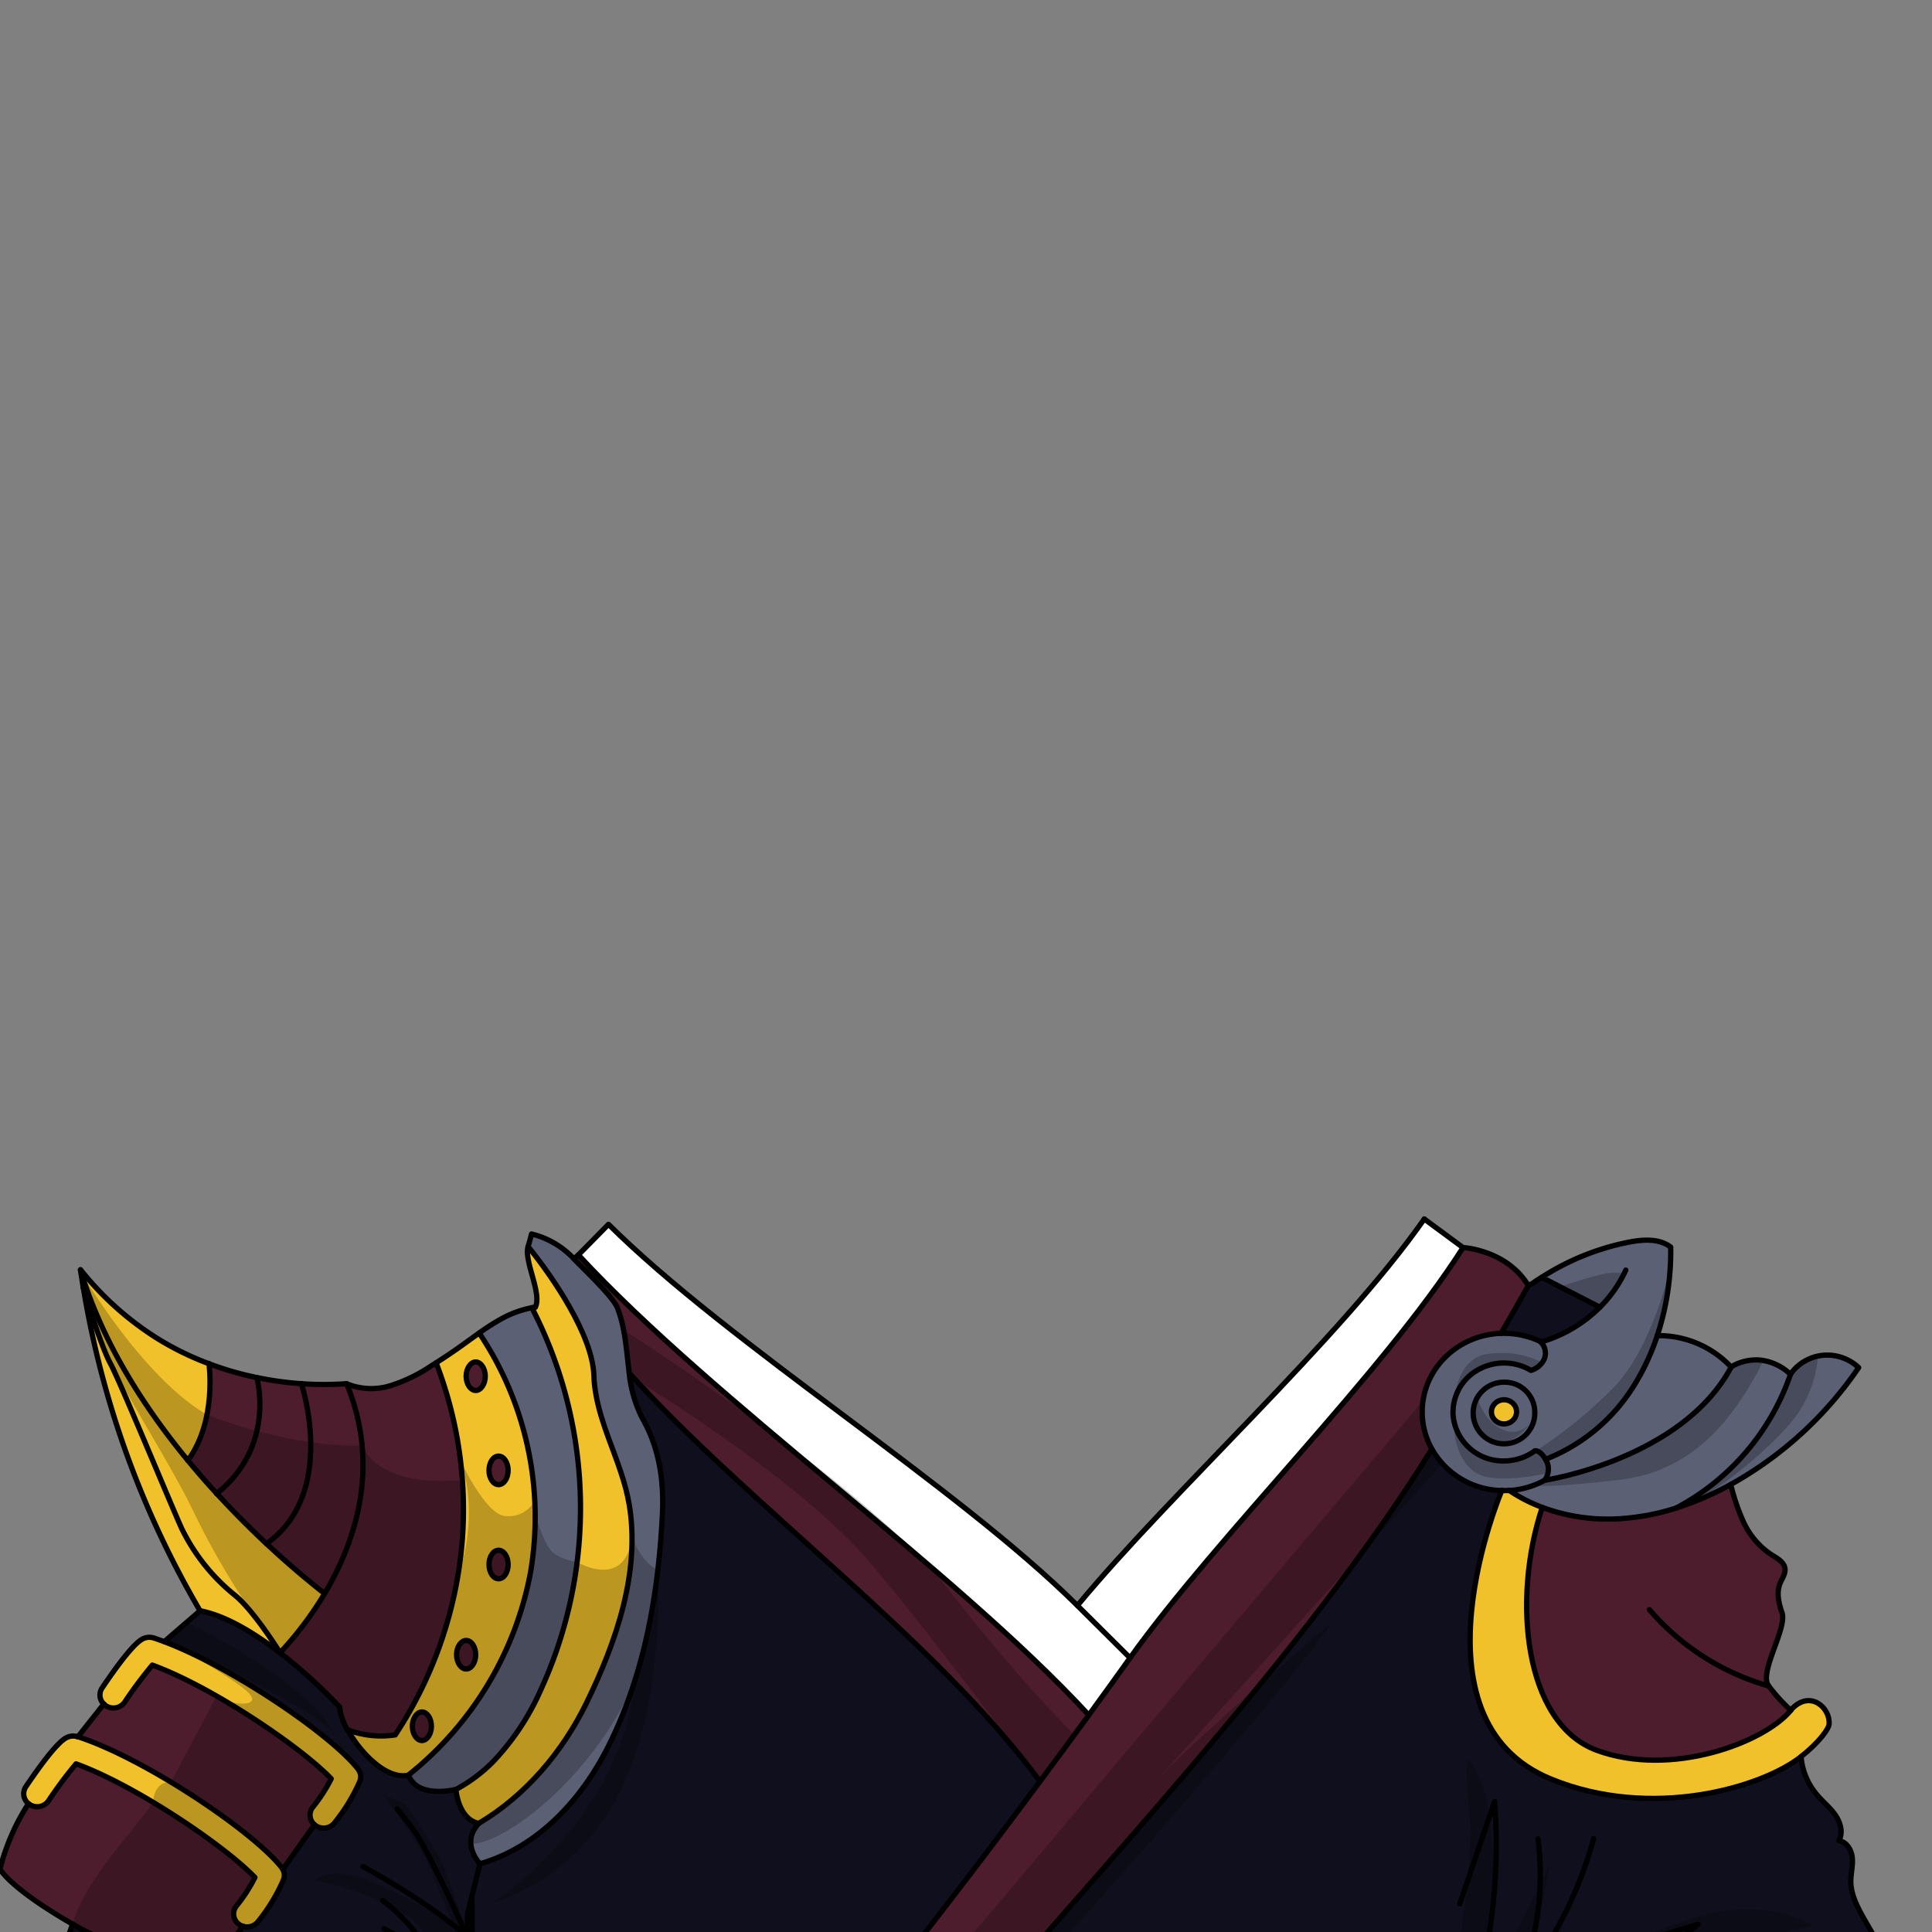 <svg xmlns="http://www.w3.org/2000/svg" viewBox="0 0 432 432">
  <rect x="0" y="0" width="432" height="432" fill="#808080" stroke="none"/>
  <defs>
    <style>.GUNDAN_FROG_OUTFIT_FROG_OUTFIT_9_cls-1{isolation:isolate;}.GUNDAN_FROG_OUTFIT_FROG_OUTFIT_9_cls-2{fill:#5b6074;}.GUNDAN_FROG_OUTFIT_FROG_OUTFIT_9_cls-3{fill:#f0c12a;}.GUNDAN_FROG_OUTFIT_FROG_OUTFIT_9_cls-4{fill:#4d1d2d;}.GUNDAN_FROG_OUTFIT_FROG_OUTFIT_9_cls-5{fill:#100f1d;}.GUNDAN_FROG_OUTFIT_FROG_OUTFIT_9_cls-6{fill:#fff;}.GUNDAN_FROG_OUTFIT_FROG_OUTFIT_9_cls-7{fill:none;stroke:#000;stroke-linecap:round;stroke-linejoin:round;stroke-width:1.18px;}.GUNDAN_FROG_OUTFIT_FROG_OUTFIT_9_cls-8{opacity:0.22;mix-blend-mode:multiply;}</style>
  </defs>
  <g class="GUNDAN_FROG_OUTFIT_FROG_OUTFIT_9_cls-1">
    <g id="outfit">
      <path class="GUNDAN_FROG_OUTFIT_FROG_OUTFIT_9_cls-2" d="M407.62,303.05a10.06,10.06,0,0,0-7.26,4.24,11.69,11.69,0,0,0-6.51-3.15,10.84,10.84,0,0,0-6.77,1.51,22.21,22.21,0,0,0-16.5-7,60.19,60.19,0,0,0,3-19.81c-2.57-2-6.28-1.72-9.51-1.07a56,56,0,0,0-19.33,7.83l13,6.68a30.64,30.64,0,0,1-13.22,7.78,3.43,3.43,0,0,1,.73,3.89,4.65,4.65,0,0,1-2.94,2.43,11.79,11.79,0,0,0-11.26-.42,10.88,10.88,0,0,0-6.15,9.71,5.06,5.06,0,0,0,0,.55,11.2,11.2,0,0,0,11.38,10.41,11.63,11.63,0,0,0,6.88-2.24c.42-.18,1.54.27,2.44,1.93a5.7,5.7,0,0,1,.32.6,4.1,4.1,0,0,1-.57,4,18.92,18.92,0,0,1-7.93,2.29,34.37,34.37,0,0,0,7.41,3.81,42.12,42.12,0,0,0,16.78,2.57,52.17,52.17,0,0,0,13.12-2.4A69,69,0,0,0,387,331.93c1.19-.67,2.38-1.35,3.52-2.07a84.07,84.07,0,0,0,25.08-24.06A10.26,10.26,0,0,0,407.62,303.05ZM336.3,318.39a2.7,2.7,0,1,1,2.81-2.7A2.75,2.75,0,0,1,336.3,318.39Z" />
      <path class="GUNDAN_FROG_OUTFIT_FROG_OUTFIT_9_cls-3" d="M339.11,315.69a2.81,2.81,0,1,0-2.81,2.7A2.77,2.77,0,0,0,339.11,315.69Z" />
      <path class="GUNDAN_FROG_OUTFIT_FROG_OUTFIT_9_cls-3" d="M400.69,382.09c-.08.11-.18.22-.26.34-5.8,7.13-26.74,15.15-43.48,8.91-16.17-6-18.92-33.71-12.1-54.29a34.37,34.37,0,0,1-7.41-3.81l-1.14,0a3.85,3.85,0,0,1-.49,0h0s-21.77,51.17,11,64.56c22.5,9.2,47.15,1.88,55.89-5,4-3.16,6.19-6.15,6.28-7.29C409.28,381.86,404.78,377.84,400.69,382.09Z" />
      <path class="GUNDAN_FROG_OUTFIT_FROG_OUTFIT_9_cls-2" d="M337.44,333.24l-1.14,0a3.85,3.85,0,0,1-.49,0A18.35,18.35,0,0,1,320.17,324a17,17,0,0,1-2.16-8.3c0-9.49,7.82-17.22,17.63-17.56h.66a18.78,18.78,0,0,1,8.09,1.81l.13.15a3.43,3.43,0,0,1,.73,3.89,4.65,4.65,0,0,1-2.94,2.43,11.79,11.79,0,0,0-11.26-.42,10.88,10.88,0,0,0-6.15,9.71,5.06,5.06,0,0,0,0,.55,11.2,11.2,0,0,0,11.38,10.41,11.63,11.63,0,0,0,6.88-2.24c.42-.18,1.54.27,2.44,1.93a5.7,5.7,0,0,1,.32.6,4.1,4.1,0,0,1-.57,4A18.92,18.92,0,0,1,337.44,333.24Z" />
      <path class="GUNDAN_FROG_OUTFIT_FROG_OUTFIT_9_cls-4" d="M57,419.8c-6.58-6.92-26.44-20.47-40-25.4a94.93,94.93,0,0,0-6.17,8.26,3.07,3.07,0,0,1-4.16.86l-.32-.22A49,49,0,0,0,0,417.91S2,422,16.24,430.24s31,10.47,31,10.47c2.35-3.34,4.72-6.67,7.07-10a2.79,2.79,0,0,1-.94-.51,2.84,2.84,0,0,1-.4-4.09A34.81,34.81,0,0,0,57,419.8Z" />
      <path class="GUNDAN_FROG_OUTFIT_FROG_OUTFIT_9_cls-4" d="M70.05,404a35.73,35.73,0,0,0,4.07-6.3c-6.6-6.94-26.44-20.47-40-25.41A95.62,95.62,0,0,0,28,380.58a3.09,3.09,0,0,1-4.18.86,3,3,0,0,1-.55-.45l-5.83,7.38c15,4.88,39.11,21.08,45.55,29.22a3.46,3.46,0,0,1,.29.45c2.35-3.34,4.72-6.68,7.08-10A2.82,2.82,0,0,1,70.05,404Z" />
      <path class="GUNDAN_FROG_OUTFIT_FROG_OUTFIT_9_cls-5" d="M344.39,299.93l.13.15a30.64,30.64,0,0,0,13.22-7.78l-13-6.68c-.65.42-1.31.86-2,1.32l-1,.54h0c-2,3.56-4,7.12-6.09,10.66h.66A18.78,18.78,0,0,1,344.39,299.93Z" />
      <path class="GUNDAN_FROG_OUTFIT_FROG_OUTFIT_9_cls-5" d="M432.37,452.52a197.18,197.18,0,0,1-15.58-23.46c-1.47-2.62-2.94-5.4-2.94-8.39,0-1.74.49-3.45.33-5.2s-1.22-3.59-3-3.86c1-1.8.37-4.06-.8-5.74s-2.84-3-4.17-4.6a15,15,0,0,1-3.49-8.47c-8.74,6.9-33.39,14.22-55.89,5-32.78-13.39-11-64.56-11-64.56h0A18.35,18.35,0,0,1,320.17,324c-27.9,45.13-74.86,94.41-109.39,135.08H324.44l1.22-1,.35-.28.3-.26h0v0l-.57,1.49h4.84l99.55.4h5.6Z" />
      <path class="GUNDAN_FROG_OUTFIT_FROG_OUTFIT_9_cls-5" d="M140.69,307a28.29,28.29,0,0,0,3.05,10.36c3.65,6.42,4.74,13.81,4.38,21.12-.88,17.94-4,36-12.18,52.19C130,402.41,120.32,413,107.33,416.74c0,0-4.41-4.47-.3-9,0,0,0,0,0,0-4.61-1-5.06-7.61-5.06-7.61h0c-.46.11-8.66,2.08-10.66-3.19-3.16.75-6.79-1.59-9.72-4.77a27.33,27.33,0,0,1-3.88-5.36h0a12,12,0,0,1-1.75-5.09,119.05,119.05,0,0,0-13.31-12.1c-5.53-4.27-12-8.3-17.9-9.42l-8,6.9c14.11,5.31,34.45,18.85,42,26.9q.75.81,1.32,1.53a2.82,2.82,0,0,1,.39,2.88,41.14,41.14,0,0,1-5.73,9.35,3.12,3.12,0,0,1-4.25.39l-.13-.11c-2.36,3.35-4.73,6.69-7.08,10a2.74,2.74,0,0,1,.08,2.42,39.7,39.7,0,0,1-5.73,9.35,3.06,3.06,0,0,1-2.32,1.05,3.36,3.36,0,0,1-1-.16c-2.35,3.34-4.72,6.67-7.07,10,0,0-16.74-2.26-31-10.47A69,69,0,0,0,13.85,438,51.48,51.48,0,0,1,11,446.9a24.38,24.38,0,0,0-2.11,4.46v4.73l1,3H185.57q24.09-29.94,47-60.77C209.31,366.73,167,336.24,140.69,307Z" />
      <path class="GUNDAN_FROG_OUTFIT_FROG_OUTFIT_9_cls-4" d="M395.48,377h0c-2.24-3,4.23-12.87,3-16.38-.73-2.09-1.26-4.41-.45-6.49.45-1.14,1.3-2.23,1.11-3.42-.22-1.46-1.81-2.28-3.09-3.09a17.56,17.56,0,0,1-6.25-7.43,46.08,46.08,0,0,1-2.78-8.23,69,69,0,0,1-12.27,5.29,52.17,52.17,0,0,1-13.12,2.4,42.12,42.12,0,0,1-16.78-2.57c-6.82,20.58-4.07,48.25,12.1,54.29,16.74,6.24,37.68-1.78,43.48-8.91A38.68,38.68,0,0,1,395.48,377Z" />
      <path class="GUNDAN_FROG_OUTFIT_FROG_OUTFIT_9_cls-4" d="M327.12,279c-18.23,28.52-54.72,64.16-74.46,91.74q-4.57,6.4-9.22,12.78c-30.41-32.92-83.71-70-114.11-102.87l-1,.87c1.85,2,8.75,8.42,9.74,11,1.79,4.65,2,9.65,2.62,14.5v0c26.31,29.25,68.62,59.74,91.84,91.31q-22.86,30.81-47,60.77h25.21C245.31,418.4,292.27,369.12,320.17,324a17,17,0,0,1-2.16-8.3c0-9.49,7.82-17.22,17.63-17.56,2.06-3.54,4.1-7.1,6.09-10.66C337,279.49,327.12,279,327.12,279Z" />
      <path class="GUNDAN_FROG_OUTFIT_FROG_OUTFIT_9_cls-2" d="M143.74,317.35A28.29,28.29,0,0,1,140.69,307v0c-.64-4.85-.83-9.85-2.62-14.5-1-2.58-7.89-9-9.74-11a19.24,19.24,0,0,0-9.48-5.55c-.23.94-.48,1.88-.77,2.81,5.67,7,14.42,19.91,14.71,28.79.33,10.1,6.22,18.91,7.9,28.88,2.52,15.05-2.84,30.64-9.58,44.44-5.3,10.83-13.54,20.64-24.07,26.87,0,0,0,0,0,0-4.11,4.55.3,9,.3,9,13-3.76,22.68-14.33,28.61-26.08,8.17-16.16,11.3-34.25,12.18-52.19C148.48,331.16,147.39,323.77,143.74,317.35Z" />
      <path class="GUNDAN_FROG_OUTFIT_FROG_OUTFIT_9_cls-2" d="M120.92,377.84a97.63,97.63,0,0,0-2-85.43,23.15,23.15,0,0,0-6.68,2.41,48.28,48.28,0,0,0-5.1,3.24,73.93,73.93,0,0,1,11.47,53.56,75.72,75.72,0,0,1-27.32,45.3c2,5.27,10.2,3.3,10.66,3.19h0a34.93,34.93,0,0,0,8.27-6.19A56,56,0,0,0,120.92,377.84Z" />
      <path class="GUNDAN_FROG_OUTFIT_FROG_OUTFIT_9_cls-4" d="M94.34,382.79c-1.19,0-2.14,1.43-2.14,3.2s1,3.19,2.14,3.19,2.13-1.43,2.13-3.19S95.52,382.79,94.34,382.79Z" />
      <path class="GUNDAN_FROG_OUTFIT_FROG_OUTFIT_9_cls-4" d="M111.48,332c1.18,0,2.14-1.43,2.14-3.19s-1-3.19-2.14-3.19-2.14,1.43-2.14,3.19S110.3,332,111.48,332Z" />
      <path class="GUNDAN_FROG_OUTFIT_FROG_OUTFIT_9_cls-4" d="M111.48,346.64c-1.18,0-2.14,1.43-2.14,3.19s1,3.19,2.14,3.19,2.14-1.43,2.14-3.19S112.66,346.64,111.48,346.64Z" />
      <path class="GUNDAN_FROG_OUTFIT_FROG_OUTFIT_9_cls-4" d="M106.37,304.54c-1.18,0-2.14,1.42-2.14,3.19s1,3.19,2.14,3.19,2.14-1.43,2.14-3.19S107.56,304.54,106.37,304.54Z" />
      <path class="GUNDAN_FROG_OUTFIT_FROG_OUTFIT_9_cls-4" d="M104.23,366.76c-1.19,0-2.14,1.43-2.14,3.19s1,3.2,2.14,3.2,2.14-1.43,2.14-3.2S105.41,366.76,104.23,366.76Z" />
      <path class="GUNDAN_FROG_OUTFIT_FROG_OUTFIT_9_cls-4" d="M97.48,304.75l-1.11.7a35.3,35.3,0,0,1-9,4.37,14.48,14.48,0,0,1-9.87-.42,72.88,72.88,0,0,1-10.13,0,74.12,74.12,0,0,1-10-1.39,69.34,69.34,0,0,1-10.7-3.1s1.86,12.75-4.72,21.7q3.22,3.93,6.47,7.43c3.87,4.21,7.64,8,11.1,11.19,5.52,5.14,10.2,8.94,13,11.14a78.94,78.94,0,0,1-10,13.26,119.05,119.05,0,0,1,13.31,12.1,12,12,0,0,0,1.75,5.09h0a21.14,21.14,0,0,0,10.69,1.15,92.44,92.44,0,0,0,15-43.67A91.07,91.07,0,0,0,97.48,304.75Z" />
      <path class="GUNDAN_FROG_OUTFIT_FROG_OUTFIT_9_cls-6" d="M318.48,272.58c-19,27-56.47,60.93-77.56,86.44-27.1-26.92-77.76-58.35-104.86-85.26l-6.73,6.84c30.4,32.92,83.7,69.95,114.11,102.87q4.63-6.37,9.22-12.78c19.74-27.58,56.23-63.22,74.46-91.74Z" />
      <path class="GUNDAN_FROG_OUTFIT_FROG_OUTFIT_9_cls-3" d="M63,417.59c-6.44-8.14-30.55-24.34-45.55-29.22l-.1,0a3.15,3.15,0,0,0-2.22.12c-.65.29-2.63,1.16-9.3,11.07a2.82,2.82,0,0,0,.59,3.78l.32.22a3.07,3.07,0,0,0,4.16-.86A94.93,94.93,0,0,1,17,394.4c13.55,4.93,33.41,18.48,40,25.4a34.81,34.81,0,0,1-4.07,6.3,2.84,2.84,0,0,0,.4,4.09,2.79,2.79,0,0,0,.94.51,3.36,3.36,0,0,0,1,.16,3.06,3.06,0,0,0,2.32-1.05,39.7,39.7,0,0,0,5.73-9.35,2.74,2.74,0,0,0-.08-2.42A3.46,3.46,0,0,0,63,417.59Z" />
      <path class="GUNDAN_FROG_OUTFIT_FROG_OUTFIT_9_cls-3" d="M78.72,394c-7.53-8.05-27.87-21.59-42-26.9-.8-.3-1.58-.58-2.33-.82a3.21,3.21,0,0,0-2.24.12c-.64.29-2.62,1.17-9.28,11.07a2.8,2.8,0,0,0,.34,3.55,3,3,0,0,0,.55.45,3.09,3.09,0,0,0,4.18-.86,95.62,95.62,0,0,1,6.16-8.26c13.56,4.94,33.4,18.47,40,25.41a35.73,35.73,0,0,1-4.07,6.3,2.82,2.82,0,0,0,.27,4l.13.11a3.12,3.12,0,0,0,4.25-.39,41.14,41.14,0,0,0,5.73-9.35A2.82,2.82,0,0,0,80,395.5Q79.47,394.78,78.72,394Z" />
      <path class="GUNDAN_FROG_OUTFIT_FROG_OUTFIT_9_cls-3" d="M140.69,336.4c-1.68-10-7.57-18.78-7.9-28.88-.29-8.88-9-21.77-14.71-28.79-1,3.25,3.18,10.54,1.61,13.56-.25,0-.51.07-.76.12a97.63,97.63,0,0,1,2,85.43,56,56,0,0,1-10.67,16.07A34.93,34.93,0,0,1,102,400.1s.45,6.61,5.06,7.61c10.53-6.23,18.77-16,24.07-26.87C137.85,367,143.21,351.45,140.69,336.4Z" />
      <path class="GUNDAN_FROG_OUTFIT_FROG_OUTFIT_9_cls-3" d="M107.15,298.06c-1.17.83-2.33,1.67-3.49,2.51q-3,2.16-6.18,4.18a91.07,91.07,0,0,1,5.86,39.52,92.44,92.44,0,0,1-15,43.67,21.14,21.14,0,0,1-10.69-1.15,27.33,27.33,0,0,0,3.88,5.36c2.93,3.18,6.56,5.52,9.72,4.77a75.72,75.72,0,0,0,27.32-45.3A73.93,73.93,0,0,0,107.15,298.06ZM94.34,389.18c-1.19,0-2.14-1.43-2.14-3.19s1-3.2,2.14-3.2,2.13,1.43,2.13,3.2S95.52,389.18,94.34,389.18Zm9.89-16c-1.19,0-2.14-1.43-2.14-3.2s1-3.19,2.14-3.19,2.14,1.43,2.14,3.19S105.41,373.15,104.23,373.15Zm2.14-62.23c-1.18,0-2.14-1.43-2.14-3.19s1-3.19,2.14-3.19,2.14,1.42,2.14,3.19S107.56,310.92,106.37,310.92Zm5.11,42.1c-1.18,0-2.14-1.43-2.14-3.19s1-3.19,2.14-3.19,2.14,1.43,2.14,3.19S112.66,353,111.48,353Zm0-21c-1.18,0-2.14-1.43-2.14-3.19s1-3.19,2.14-3.19,2.14,1.43,2.14,3.19S112.66,332,111.48,332Z" />
      <path class="GUNDAN_FROG_OUTFIT_FROG_OUTFIT_9_cls-3" d="M18.63,288v0a210.84,210.84,0,0,0,26.09,72.17c5.88,1.12,12.37,5.15,17.9,9.42h0a78.94,78.94,0,0,0,10-13.26c-2.82-2.2-7.5-6-13-11.14-3.46-3.23-7.23-7-11.1-11.19q-3.24-3.51-6.47-7.43c6.58-8.95,4.72-21.7,4.72-21.7a64.67,64.67,0,0,1-11.25-5.48A68.35,68.35,0,0,1,18,283.9a.43.43,0,0,0,0,.05C18.21,285.3,18.41,286.62,18.63,288Z" />
      <path class="GUNDAN_FROG_OUTFIT_FROG_OUTFIT_9_cls-7" d="M327.12,279c-18.23,28.52-54.72,64.16-74.46,91.74q-4.57,6.4-9.22,12.78-5.41,7.44-10.91,14.83-22.86,30.81-47,60.77" />
      <path class="GUNDAN_FROG_OUTFIT_FROG_OUTFIT_9_cls-7" d="M210.78,459.07C245.31,418.4,292.27,369.12,320.17,324" />
      <path class="GUNDAN_FROG_OUTFIT_FROG_OUTFIT_9_cls-7" d="M240.92,359c21.09-25.51,58.61-59.41,77.56-86.44" />
      <path class="GUNDAN_FROG_OUTFIT_FROG_OUTFIT_9_cls-7" d="M128.33,281.47l1-.87,6.73-6.84c27.1,26.91,77.76,58.34,104.86,85.26q5.87,5.84,11.74,11.67" />
      <path class="GUNDAN_FROG_OUTFIT_FROG_OUTFIT_9_cls-7" d="M243.44,383.47c-30.41-32.92-83.71-70-114.11-102.87" />
      <path class="GUNDAN_FROG_OUTFIT_FROG_OUTFIT_9_cls-7" d="M140.69,307c26.31,29.25,68.62,59.74,91.84,91.31" />
      <path class="GUNDAN_FROG_OUTFIT_FROG_OUTFIT_9_cls-7" d="M36.74,367.07l8-6.9c5.88,1.12,12.37,5.15,17.9,9.42a119.05,119.05,0,0,1,13.31,12.1,12,12,0,0,0,1.75,5.09" />
      <path class="GUNDAN_FROG_OUTFIT_FROG_OUTFIT_9_cls-7" d="M102,400.11c-.46.11-8.66,2.08-10.66-3.19-3.16.75-6.79-1.59-9.72-4.77a27.33,27.33,0,0,1-3.88-5.36" />
      <path class="GUNDAN_FROG_OUTFIT_FROG_OUTFIT_9_cls-7" d="M107,407.71c-4.61-1-5.06-7.61-5.06-7.61" />
      <path class="GUNDAN_FROG_OUTFIT_FROG_OUTFIT_9_cls-7" d="M119.69,292.29c1.57-3-2.57-10.31-1.61-13.56.29-.93.54-1.87.77-2.81a19.24,19.24,0,0,1,9.48,5.55c1.85,2,8.75,8.42,9.74,11,1.79,4.65,2,9.65,2.62,14.5v0a28.29,28.29,0,0,0,3.05,10.36c3.65,6.42,4.74,13.81,4.38,21.12-.88,17.94-4,36-12.18,52.19C130,402.41,120.32,413,107.33,416.74c0,0-4.41-4.47-.3-9" />
      <path class="GUNDAN_FROG_OUTFIT_FROG_OUTFIT_9_cls-7" d="M118.08,278.73c5.67,7,14.42,19.91,14.71,28.79.33,10.1,6.22,18.91,7.9,28.88,2.52,15.05-2.84,30.64-9.58,44.44-5.3,10.83-13.54,20.64-24.07,26.87,0,0,0,0,0,0" />
      <path class="GUNDAN_FROG_OUTFIT_FROG_OUTFIT_9_cls-7" d="M118.93,292.41a97.63,97.63,0,0,1,2,85.43,56,56,0,0,1-10.67,16.07A34.93,34.93,0,0,1,102,400.1h0" />
      <path class="GUNDAN_FROG_OUTFIT_FROG_OUTFIT_9_cls-7" d="M107.15,298.06a73.93,73.93,0,0,1,11.47,53.56,75.72,75.72,0,0,1-27.32,45.3" />
      <path class="GUNDAN_FROG_OUTFIT_FROG_OUTFIT_9_cls-7" d="M77.69,386.78h0a21.14,21.14,0,0,0,10.69,1.15,92.44,92.44,0,0,0,15-43.67,91.07,91.07,0,0,0-5.86-39.52" />
      <path class="GUNDAN_FROG_OUTFIT_FROG_OUTFIT_9_cls-7" d="M119.69,292.29c-.25,0-.51.07-.76.12a23.15,23.15,0,0,0-6.68,2.41,48.28,48.28,0,0,0-5.1,3.24c-1.17.83-2.33,1.67-3.49,2.51q-3,2.16-6.18,4.18l-1.11.7a35.3,35.3,0,0,1-9,4.37,14.48,14.48,0,0,1-9.87-.42,72.88,72.88,0,0,1-10.13,0,74.12,74.12,0,0,1-10-1.39,69.34,69.34,0,0,1-10.7-3.1,64.67,64.67,0,0,1-11.25-5.48A68.35,68.35,0,0,1,18,283.9" />
      <path class="GUNDAN_FROG_OUTFIT_FROG_OUTFIT_9_cls-7" d="M18.64,288a210.84,210.84,0,0,0,26.09,72.17" />
      <path class="GUNDAN_FROG_OUTFIT_FROG_OUTFIT_9_cls-7" d="M18,284c.2,1.35.4,2.67.62,4" />
      <path class="GUNDAN_FROG_OUTFIT_FROG_OUTFIT_9_cls-7" d="M77.51,309.4c7.63,18.5,2,35.24-4.92,46.93a78.94,78.94,0,0,1-10,13.26" />
      <path class="GUNDAN_FROG_OUTFIT_FROG_OUTFIT_9_cls-7" d="M72.59,356.33c-2.82-2.2-7.5-6-13-11.14-3.46-3.23-7.23-7-11.1-11.19q-3.24-3.51-6.47-7.43C32.2,314.68,22.83,300.09,18,284a.43.43,0,0,1,0-.05" />
      <path class="GUNDAN_FROG_OUTFIT_FROG_OUTFIT_9_cls-7" d="M70.32,408l.13.11a3.12,3.12,0,0,0,4.25-.39,41.14,41.14,0,0,0,5.73-9.35A2.82,2.82,0,0,0,80,395.5q-.57-.72-1.32-1.53c-7.53-8.05-27.87-21.59-42-26.9-.8-.3-1.58-.58-2.33-.82a3.21,3.21,0,0,0-2.24.12c-.64.29-2.62,1.17-9.28,11.07a2.8,2.8,0,0,0,.34,3.55,3,3,0,0,0,.55.45,3.09,3.09,0,0,0,4.18-.86,95.62,95.62,0,0,1,6.16-8.26c13.56,4.94,33.4,18.47,40,25.41a35.73,35.73,0,0,1-4.07,6.3A2.82,2.82,0,0,0,70.32,408Z" />
      <path class="GUNDAN_FROG_OUTFIT_FROG_OUTFIT_9_cls-7" d="M63.24,418a3.46,3.46,0,0,0-.29-.45c-6.44-8.14-30.55-24.34-45.55-29.22l-.1,0a3.15,3.15,0,0,0-2.22.12c-.65.29-2.63,1.16-9.3,11.07a2.82,2.82,0,0,0,.59,3.78l.32.22a3.07,3.07,0,0,0,4.16-.86A94.93,94.93,0,0,1,17,394.4c13.55,4.93,33.41,18.48,40,25.4a34.81,34.81,0,0,1-4.07,6.3,2.84,2.84,0,0,0,.4,4.09,2.79,2.79,0,0,0,.94.51,3.36,3.36,0,0,0,1,.16,3.06,3.06,0,0,0,2.32-1.05,39.7,39.7,0,0,0,5.73-9.35A2.74,2.74,0,0,0,63.24,418Z" />
      <path class="GUNDAN_FROG_OUTFIT_FROG_OUTFIT_9_cls-7" d="M23.23,381l-5.83,7.38" />
      <path class="GUNDAN_FROG_OUTFIT_FROG_OUTFIT_9_cls-7" d="M70.32,408c-2.36,3.35-4.73,6.69-7.08,10" />
      <path class="GUNDAN_FROG_OUTFIT_FROG_OUTFIT_9_cls-7" d="M54.28,430.7c-2.35,3.34-4.72,6.67-7.07,10,0,0-16.74-2.26-31-10.47S0,417.91,0,417.91A49,49,0,0,1,6.37,403.3" />
      <path class="GUNDAN_FROG_OUTFIT_FROG_OUTFIT_9_cls-7" d="M16.24,430.24A69,69,0,0,0,13.85,438,51.48,51.48,0,0,1,11,446.9a24.38,24.38,0,0,0-2.11,4.46v4.73l1,3H330.57l99.55.4h5.6l-3.35-7a197.18,197.18,0,0,1-15.58-23.46c-1.47-2.62-2.94-5.4-2.94-8.39,0-1.74.49-3.45.33-5.2s-1.22-3.59-3-3.86c1-1.8.37-4.06-.8-5.74s-2.84-3-4.17-4.6a15,15,0,0,1-3.49-8.47" />
      <path class="GUNDAN_FROG_OUTFIT_FROG_OUTFIT_9_cls-7" d="M104.52,433.16c-.27-.61-9-20.15-12.32-24.38l-3.39-4.29" />
      <polyline class="GUNDAN_FROG_OUTFIT_FROG_OUTFIT_9_cls-7" points="105.5 424.05 104.53 427.97 104.53 431.96 104.53 433.17" />
      <line class="GUNDAN_FROG_OUTFIT_FROG_OUTFIT_9_cls-7" x1="107.33" y1="416.74" x2="105.51" y2="424.04" />
      <path class="GUNDAN_FROG_OUTFIT_FROG_OUTFIT_9_cls-7" d="M104.53,433.17h0c-8.12-7.6-23.34-15.81-23.34-15.81" />
      <path class="GUNDAN_FROG_OUTFIT_FROG_OUTFIT_9_cls-7" d="M104.53,432c1,4.36-1.74,15.91-1.74,15.91L84,455" />
      <path class="GUNDAN_FROG_OUTFIT_FROG_OUTFIT_9_cls-7" d="M100.74,459.07V453s3.69-3.35,4.38-5.17.4-23.11.39-23.73h0" />
      <path class="GUNDAN_FROG_OUTFIT_FROG_OUTFIT_9_cls-7" d="M85.87,431.28s7.66,3.92,10.18,5.69a38.23,38.23,0,0,0-10.48-12" />
      <path class="GUNDAN_FROG_OUTFIT_FROG_OUTFIT_9_cls-7" d="M46.72,304.87s1.86,12.75-4.72,21.7" />
      <path class="GUNDAN_FROG_OUTFIT_FROG_OUTFIT_9_cls-7" d="M57.42,308s4.39,15.37-9,26" />
      <path class="GUNDAN_FROG_OUTFIT_FROG_OUTFIT_9_cls-7" d="M67.38,309.36s8.21,24.48-7.8,35.82" />
      <path class="GUNDAN_FROG_OUTFIT_FROG_OUTFIT_9_cls-7" d="M62.63,369.59s-5.73-9.32-10.08-12.87a43.71,43.71,0,0,1-11.95-15c-2.74-6.08-13.6-32.51-15.92-36.85s-5.82-16.13-6-16.87v0" />
      <path class="GUNDAN_FROG_OUTFIT_FROG_OUTFIT_9_cls-7" d="M108.51,307.73c0,1.76-1,3.19-2.14,3.19s-2.14-1.43-2.14-3.19,1-3.19,2.14-3.19S108.51,306,108.51,307.73Z" />
      <ellipse class="GUNDAN_FROG_OUTFIT_FROG_OUTFIT_9_cls-7" cx="111.48" cy="328.78" rx="2.14" ry="3.19" />
      <ellipse class="GUNDAN_FROG_OUTFIT_FROG_OUTFIT_9_cls-7" cx="111.48" cy="349.83" rx="2.14" ry="3.19" />
      <path class="GUNDAN_FROG_OUTFIT_FROG_OUTFIT_9_cls-7" d="M106.37,370c0,1.77-1,3.2-2.14,3.2s-2.14-1.43-2.14-3.2,1-3.19,2.14-3.19S106.37,368.19,106.37,370Z" />
      <path class="GUNDAN_FROG_OUTFIT_FROG_OUTFIT_9_cls-7" d="M96.47,386c0,1.76-1,3.19-2.13,3.19S92.2,387.75,92.2,386s1-3.2,2.14-3.2S96.47,384.22,96.47,386Z" />
      <path class="GUNDAN_FROG_OUTFIT_FROG_OUTFIT_9_cls-7" d="M341.73,287.47c-2,3.56-4,7.12-6.09,10.66" />
      <ellipse class="GUNDAN_FROG_OUTFIT_FROG_OUTFIT_9_cls-7" cx="336.3" cy="315.69" rx="2.81" ry="2.7" />
      <path class="GUNDAN_FROG_OUTFIT_FROG_OUTFIT_9_cls-7" d="M343.18,315.69a6.89,6.89,0,1,1-6.88-6.63A6.75,6.75,0,0,1,343.18,315.69Z" />
      <path class="GUNDAN_FROG_OUTFIT_FROG_OUTFIT_9_cls-7" d="M345.37,331a18.92,18.92,0,0,1-7.93,2.29l-1.14,0a3.85,3.85,0,0,1-.49,0A18.35,18.35,0,0,1,320.17,324a17,17,0,0,1-2.16-8.3c0-9.49,7.82-17.22,17.63-17.56h.66a18.78,18.78,0,0,1,8.09,1.81l.13.15a3.43,3.43,0,0,1,.73,3.89,4.65,4.65,0,0,1-2.94,2.43,11.79,11.79,0,0,0-11.26-.42,10.88,10.88,0,0,0-6.15,9.71,5.06,5.06,0,0,0,0,.55,11.2,11.2,0,0,0,11.38,10.41,11.63,11.63,0,0,0,6.88-2.24c.42-.18,1.54.27,2.44,1.93a5.7,5.7,0,0,1,.32.6A4.1,4.1,0,0,1,345.37,331Z" />
      <path class="GUNDAN_FROG_OUTFIT_FROG_OUTFIT_9_cls-7" d="M363.53,284a28.29,28.29,0,0,1-5.79,8.3,30.64,30.64,0,0,1-13.22,7.78" />
      <path class="GUNDAN_FROG_OUTFIT_FROG_OUTFIT_9_cls-7" d="M337.44,333.24a34.37,34.37,0,0,0,7.41,3.81,42.12,42.12,0,0,0,16.78,2.57,52.17,52.17,0,0,0,13.12-2.4A69,69,0,0,0,387,331.93c1.19-.67,2.38-1.35,3.52-2.07a84.07,84.07,0,0,0,25.08-24.06,10.26,10.26,0,0,0-8-2.75,10.06,10.06,0,0,0-7.26,4.24,11.69,11.69,0,0,0-6.51-3.15,10.84,10.84,0,0,0-6.77,1.51,22.21,22.21,0,0,0-16.5-7" />
      <path class="GUNDAN_FROG_OUTFIT_FROG_OUTFIT_9_cls-7" d="M345.37,331s30.67-4.64,41.71-25.3" />
      <path class="GUNDAN_FROG_OUTFIT_FROG_OUTFIT_9_cls-7" d="M374.75,337.22a53.5,53.5,0,0,0,25.61-29.93" />
      <line class="GUNDAN_FROG_OUTFIT_FROG_OUTFIT_9_cls-7" x1="344.73" y1="285.62" x2="357.74" y2="292.3" />
      <path class="GUNDAN_FROG_OUTFIT_FROG_OUTFIT_9_cls-7" d="M318.48,272.58l8.64,6.37s9.86.54,14.61,8.52h0l1-.54c.64-.46,1.3-.9,2-1.32a56,56,0,0,1,19.33-7.83c3.23-.65,6.94-.92,9.51,1.07a60.19,60.19,0,0,1-3,19.81,52.11,52.11,0,0,1-5.51,11.64,40.66,40.66,0,0,1-19.45,16" />
      <path class="GUNDAN_FROG_OUTFIT_FROG_OUTFIT_9_cls-7" d="M344.85,337.05c-6.82,20.58-4.07,48.25,12.1,54.29,16.74,6.24,37.68-1.78,43.48-8.91.08-.12.18-.23.26-.34,4.09-4.25,8.59-.23,8.3,3.42-.09,1.14-2.29,4.13-6.28,7.29-8.74,6.9-33.39,14.22-55.89,5-32.78-13.39-11-64.56-11-64.56" />
      <path class="GUNDAN_FROG_OUTFIT_FROG_OUTFIT_9_cls-7" d="M387,331.93a46.08,46.08,0,0,0,2.78,8.23,17.56,17.56,0,0,0,6.25,7.43c1.28.81,2.87,1.63,3.09,3.09.19,1.19-.66,2.28-1.11,3.42-.81,2.08-.28,4.4.45,6.49,1.22,3.51-5.25,13.38-3,16.38" />
      <path class="GUNDAN_FROG_OUTFIT_FROG_OUTFIT_9_cls-7" d="M400.43,382.43a38.68,38.68,0,0,1-4.95-5.45" />
      <path class="GUNDAN_FROG_OUTFIT_FROG_OUTFIT_9_cls-7" d="M395.48,377h0a54.94,54.94,0,0,1-26.66-17.07" />
      <path class="GUNDAN_FROG_OUTFIT_FROG_OUTFIT_9_cls-7" d="M326.4,425.71l7.79-22.87a127.07,127.07,0,0,1-7.88,54.71h0" />
      <path class="GUNDAN_FROG_OUTFIT_FROG_OUTFIT_9_cls-7" d="M356.08,448.87l23.61-18.56a149.7,149.7,0,0,0-43.25,19.84q-5.24,3.5-10.13,7.41v0l-.29.23" />
      <path class="GUNDAN_FROG_OUTFIT_FROG_OUTFIT_9_cls-7" d="M356.35,411.1a90.45,90.45,0,0,1-17.15,33.35,93.31,93.31,0,0,1-12.89,13.1l-.3.26-.35.28-1.22,1" />
      <path class="GUNDAN_FROG_OUTFIT_FROG_OUTFIT_9_cls-7" d="M343.9,411.2a63.28,63.28,0,0,1-4.7,33.25c-.82,1.94-1.75,3.84-2.76,5.7a65.67,65.67,0,0,1-5.87,8.92" />
      <g class="GUNDAN_FROG_OUTFIT_FROG_OUTFIT_9_cls-8">
        <path d="M18.25,284.72s13.57,23.22,28,31.6C56,320,68.71,323.49,81,323.22c4.53,10.14,22.62,7.65,22.62,7.65s3.58,27.42-15.2,57.07a85.48,85.48,0,0,1-10.69-.5l-2.22-6.05s-9.63-10.28-13-11.95c-2.59-4.07-11-14.35-19.21-31.39S15.84,294.35,18.25,284.72Z" />
        <path d="M102.93,326.57s5.6,12,9.92,12.4a6.63,6.63,0,0,0,6.23-2.63s2.28,9.68,5.09,11.22a13.57,13.57,0,0,0,4.89,1.72s10.66,6.38,12.26-5.52c2.55,6.26,5.79,7.23,5.79,7.23s1.82,28.21-8.2,49.11a48.36,48.36,0,0,1-29.22,25.64s29.19-18.38,32.16-49.58c-9.59,21.62-29,36-36.27,36.12l1.45-4.56s-5.26-1.22-4.94-8.07c-6,1.73-9.28.71-11.18-3.09-3.85,1.22-13.34-6.74-13.29-10C86.16,385.41,112.05,351.83,102.93,326.57Z" />
        <path d="M105,433.16s-4.4-11.79-5.46-15.12-8.92-14.74-8.92-14.74l-5.07-2S93.94,411.87,96.7,419s4.77,11.56,4.77,11.56-10.56-6.79-19-10.14-12.15,0-12.15,0,17.9,3.55,24.05,10.95,6.88,10.22,6.88,10.22S79.9,430.84,72.8,435.71s-10,12-9.24,12,20.87-.78,29.29,0,9.24.91,9.24.91l-2.74,9.12.21,1.37h3.6s.37-6.64,1.37-12.42A69.09,69.09,0,0,0,105,433.16Z" />
        <path d="M48.45,379.22,38.21,398.51s-3.55-.62-4,4.47c-4.49,6.81-15,17-18,27.26-2.23,11.44-4.13,22.41-4.13,22.41s6.72-15.17,11.12-16.14l4.39-1s12.47,6.26,19,5.09c6.93-8.89,7.66-9.93,7.66-9.93s2.81,1.11,5.78-4.24,4.06-6.21,3.18-8.42c5.91-8.37,6.82-10.32,6.82-10.32s2,2.94,5.69-1.32,4.86-7.12,4.91-9.48-18.42-16.46-24.77-20.13-12.21-6.71-12.21-6.71,22.62,9.85,31.06,17.42c-7-12.5-33-24.78-33-24.78L37,366.88s12.18,6.43,17.66,10.82S51,381.41,48.45,379.22Z" />
        <path d="M320.57,458.58s.21,1.19,3.9-15.31a177.59,177.59,0,0,0,4.4-33.93c0-3.65-3.21-23,1.7-12.58s3.08,35.56,3.08,36.24-3.08,14.19-3.08,14.19,11-19.74,16-30.28c-3.37,19.74-9.09,29.58-9.09,29.58s26.69-13.36,42.3-17.95,25.6,2,25.6,2-57,14-63.87,23.63c-3.52,3-4,4.85-4,4.85Z" />
        <path d="M139.42,297.34s54.84,35.21,72,57.24,28.73,33.26,28.73,33.26l-7.62,10.46s-21.41-29.09-37.61-48.47S141.32,308,141.32,308Z" />
        <path d="M318,313.45s-56.65,66.77-87.6,103.7-38.26,41.92-38.26,41.92H215s65.83-72.16,82.92-96.35c-28.41,24-38.22,34.2-38.22,34.2l62.83-69.66S316.58,320.89,318,313.45Z" />
        <path d="M325.21,319.43s-.13,6,4.2,9.49,16.71.45,16.71.45.27-3.72-2.58-5C340.06,326.38,331.08,329.75,325.21,319.43Z" />
        <path d="M330.29,312.45s1.35,5.26,5.69,7.21a5.09,5.09,0,0,0,6.62-2.1s-3.33,5.73-7.81,4.66S328,317.53,330.29,312.45Z" />
        <path d="M344.52,304.48a20.52,20.52,0,0,0-12.26-1.67c-6.7,1.26-7.05,10.37-7.05,10.37s2.41-8.2,10.77-8.09a19.37,19.37,0,0,1,6.62,1.23S344.6,306,344.52,304.48Z" />
        <path d="M372.71,286.24s-3.86,15.69-11.88,24a102.75,102.75,0,0,1-17.29,14.1s2.23,1.14,2.59,2c12.17-6.3,17.62-12.54,21.36-19S372.71,286.24,372.71,286.24Z" />
        <path d="M387.08,305.65s3.67-2.72,7.28-1.43c-8.21,16.16-17.92,25.07-32.69,26.73s-17.79,1.26-17.79,1.26l4.08-1.64s19.13-4,30-14.11C386.15,307.81,387.08,305.65,387.08,305.65Z" />
        <path d="M406.5,303.23A25.94,25.94,0,0,1,401,317.4c-5.35,6.7-17.3,16.43-22.09,17.92,11-9.13,18-19,19.71-23.5s2.09-4.53,2.09-4.53S402.78,303.32,406.5,303.23Z" />
        <path d="M349.51,287.47s4.37-1.45,8-2.36a12.39,12.39,0,0,1,5.7-.35s-2.9,5.44-6,7.54c-5.3-3-8.34-4.55-8.34-4.55Z" />
      </g>
    </g>
  </g>
</svg>